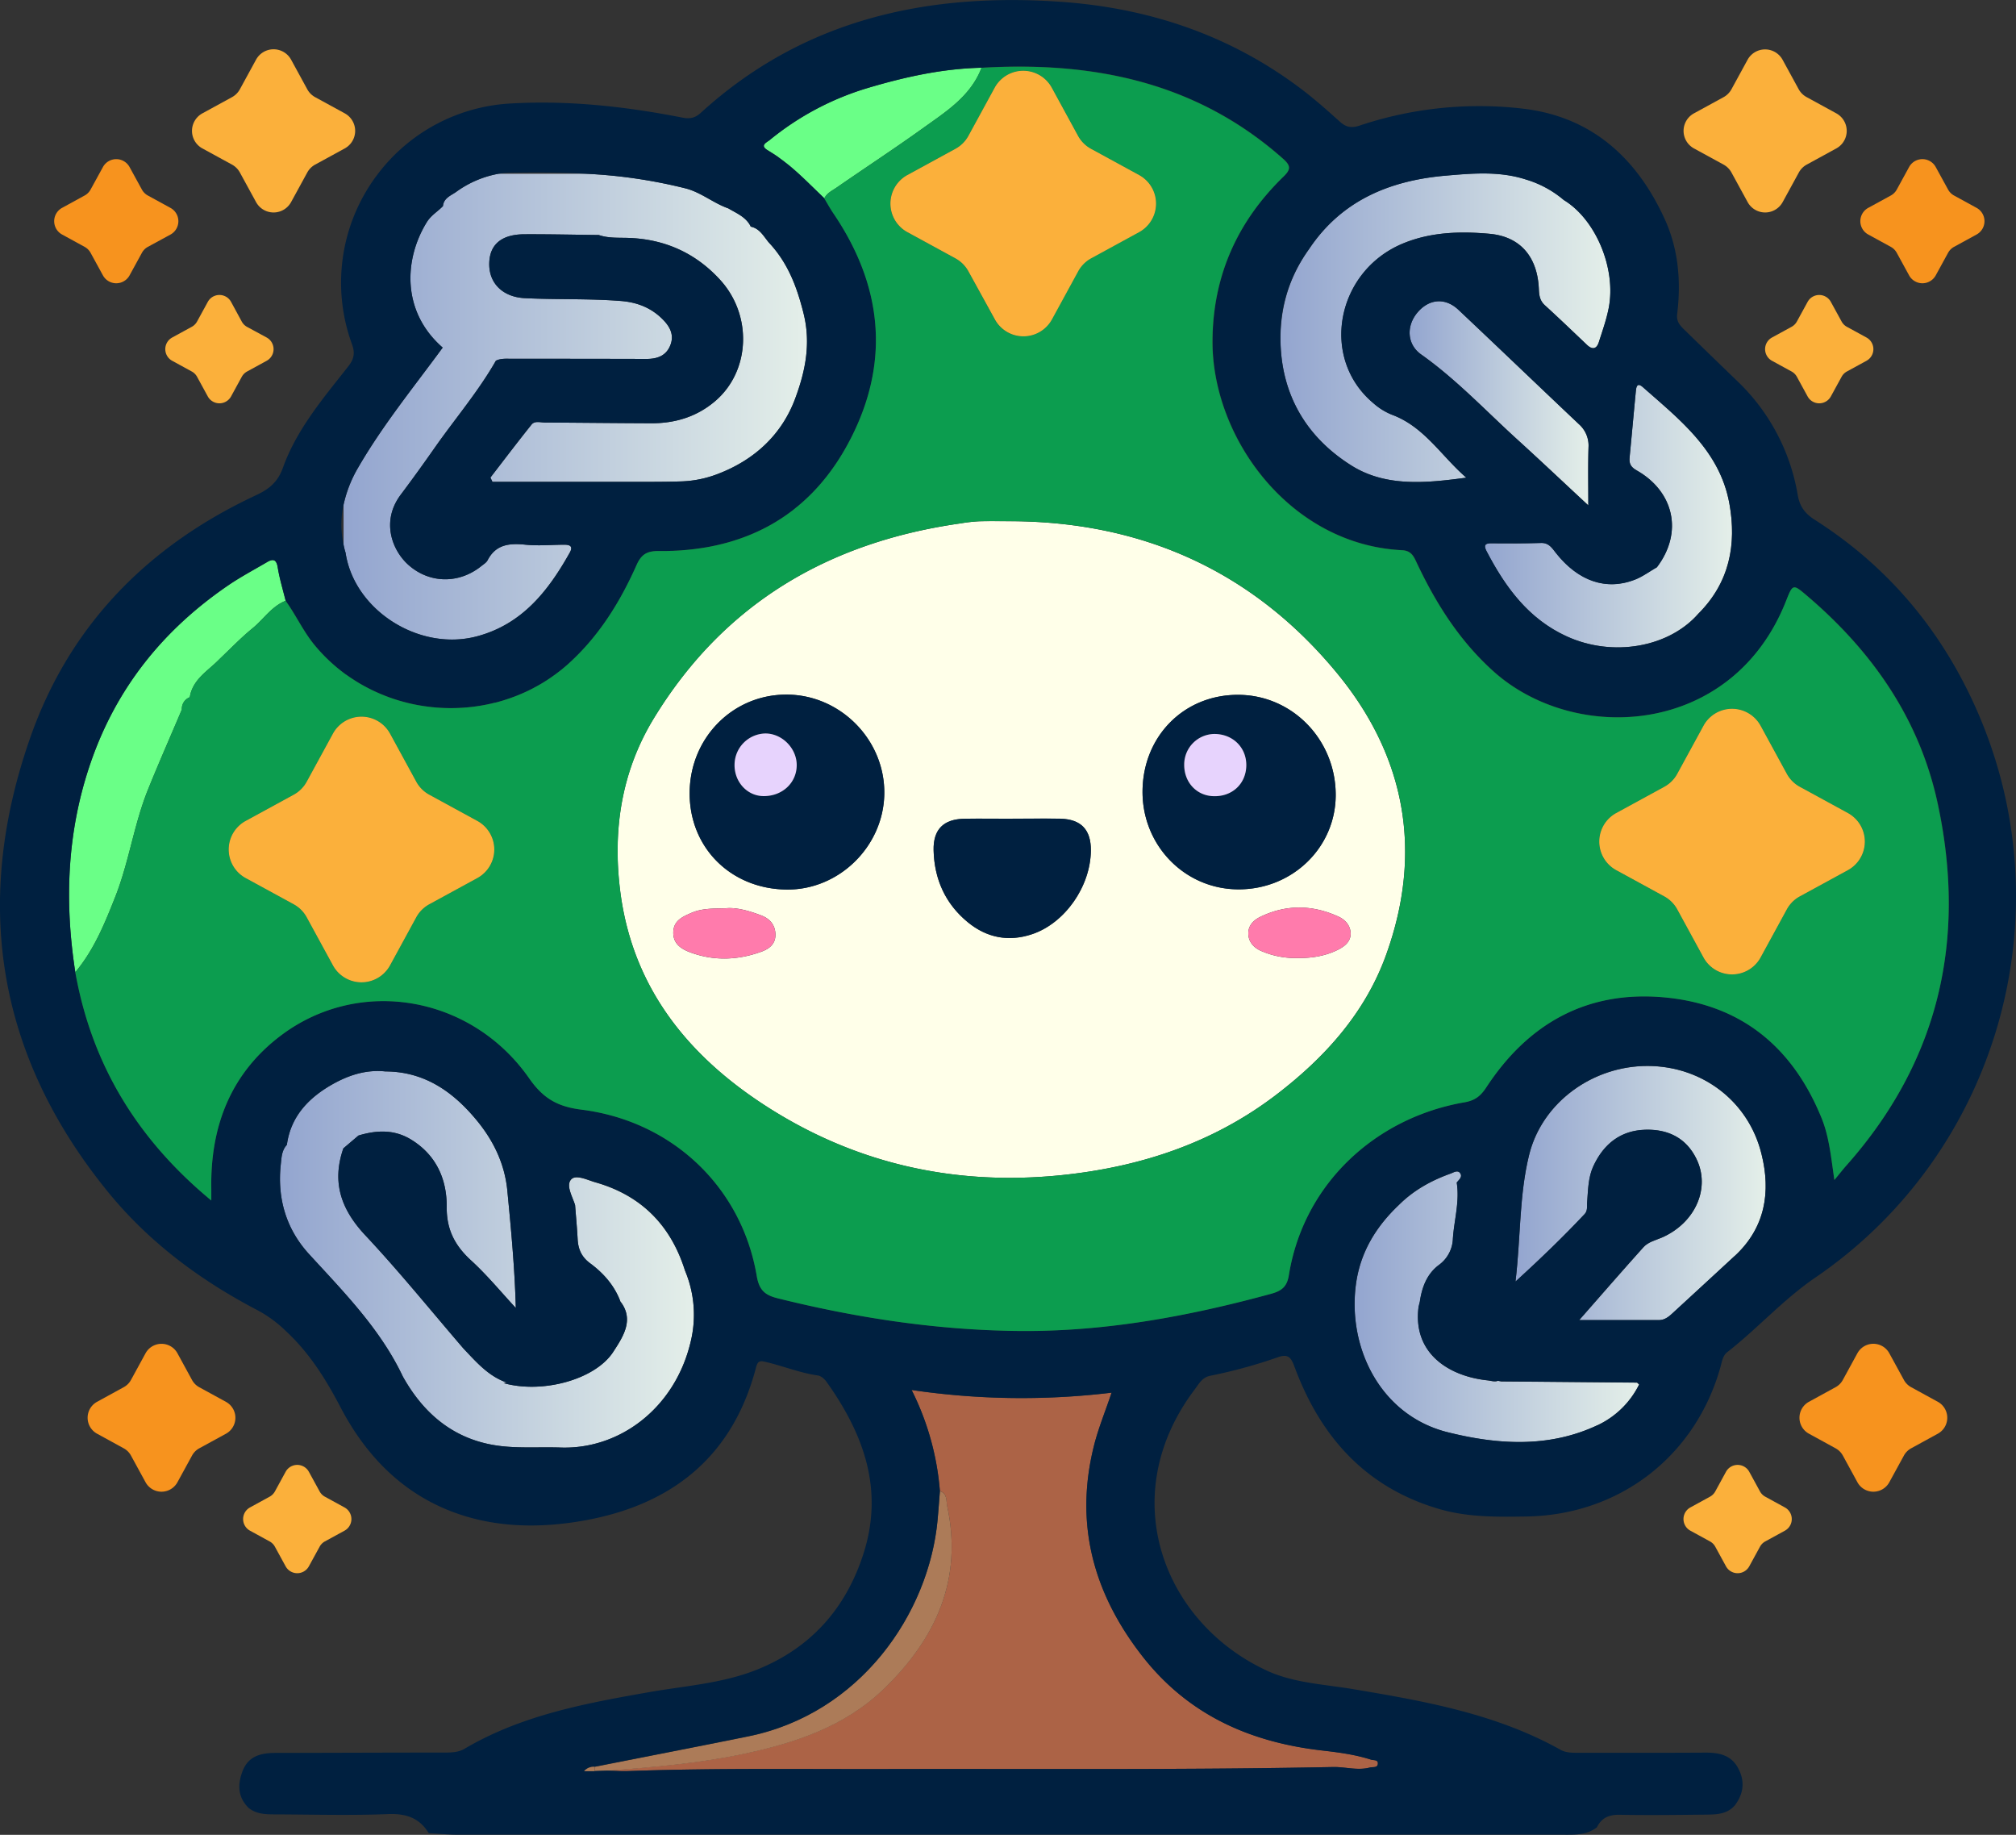 <svg id="Layer_1" data-name="Layer 1" xmlns="http://www.w3.org/2000/svg" xmlns:xlink="http://www.w3.org/1999/xlink" viewBox="0 0 997.96 908.07"><rect x="0" y="0" width="997.96" height="908.07" fill="#333333" stroke="none"/><defs><style>.cls-1{fill:#002040;}.cls-2{fill:url(#linear-gradient);}.cls-3{fill:url(#linear-gradient-2);}.cls-4{fill:url(#linear-gradient-3);}.cls-5{fill:url(#linear-gradient-4);}.cls-6{fill:url(#linear-gradient-5);}.cls-7{fill:url(#linear-gradient-6);}.cls-8{fill:url(#linear-gradient-7);}.cls-9{fill:#0c9d4f;}.cls-10{fill:#ac6346;}.cls-11{fill:#6aff87;}.cls-12{fill:#ac7b58;}.cls-13{fill:#2977fb;}.cls-14{fill:#ffffe9;}.cls-15{fill:#ff7bac;}.cls-16{fill:#e7d3fd;}.cls-17{fill:#fbb03b;}.cls-18{fill:#f7931e;}</style><linearGradient id="linear-gradient" x1="676.13" y1="691.95" x2="816.98" y2="691.95" gradientUnits="userSpaceOnUse"><stop offset="0" stop-color="#93a5cf"/><stop offset="1" stop-color="#e4efe9"/></linearGradient><linearGradient id="linear-gradient-2" x1="755.86" y1="635.6" x2="879.68" y2="635.6" xlink:href="#linear-gradient"/><linearGradient id="linear-gradient-3" x1="144.19" y1="668.46" x2="349.07" y2="668.46" xlink:href="#linear-gradient"/><linearGradient id="linear-gradient-4" x1="175.62" y1="246.46" x2="405.11" y2="246.46" xlink:href="#linear-gradient"/><linearGradient id="linear-gradient-5" x1="740.71" y1="300.68" x2="862.98" y2="300.68" xlink:href="#linear-gradient"/><linearGradient id="linear-gradient-6" x1="703.37" y1="244.82" x2="791.94" y2="244.82" xlink:href="#linear-gradient"/><linearGradient id="linear-gradient-7" x1="639.38" y1="207.43" x2="802.75" y2="207.43" xlink:href="#linear-gradient"/></defs><path class="cls-1" d="M312.61,689.22h0l-.14-.18a6.08,6.08,0,0,0-.53,1.05c0,.32-.07.64-.11,1l.84.55a6.55,6.55,0,0,1,.42-1C312.94,690.1,312.78,689.66,312.61,689.22Zm395.23,2.36,2.4.17h0Z" transform="translate(-5.61 -45.22)"/><path class="cls-2" d="M817,730.42a43.61,43.61,0,0,1-20.67,20.2c-24.09,11.31-49.51,9.57-74,3.46-33.12-8.23-49.64-41.5-45.51-73.05,2.09-15.91,9.9-28.71,21.37-39.55,7.24-7.2,15.93-12,25.47-15.42,1.54-.55,3.58-2,4.82-.15s-.72,3.21-1.74,4.61c1.51,9.39-1.28,18.49-1.9,27.73a16.75,16.75,0,0,1-7,13.08c-5.91,4.46-8.32,11-9.36,18.11h0l-.58,2.23v0c-3.21,23.14,14.7,34.71,34.25,36.73,1.45.15,3.44.84,4.94.2h0l1.77.31q33.57.28,67.14.59C816.05,729.53,816.21,729.78,817,730.42Z" transform="translate(-5.61 -45.22)"/><path class="cls-3" d="M864.38,666.77q-15.46,14.31-31,28.56c-1.87,1.73-3.85,3.23-6.53,3.23-14.2,0-28.39,0-39.5,0,10.19-11.6,20.87-23.9,31.74-36,2.45-2.74,6.23-3.56,9.53-5,16.49-7.44,23.84-24.68,16.66-39-5.16-10.34-14.17-14.49-25.07-14.21-12.22.32-20.66,6.9-25.79,17.92-2.66,5.73-2.65,11.86-3.13,18-.15,2,.32,4.16-1.26,5.83-10.49,11.15-21.47,21.78-34.21,33.39,2.62-22.12,1.82-42.86,6.78-62.81,6.44-25.92,31.49-44,58.74-43.9,26.79.09,49.84,17.35,56.26,43.59C882.25,635,879.53,652.75,864.38,666.77Z" transform="translate(-5.61 -45.22)"/><path class="cls-4" d="M347.4,709.69c-7.8,32.32-34.91,52.92-64.3,51.92-9.72-.33-19.53.39-29.16-.68-22.42-2.5-38.13-15.15-48.92-34.48-11.13-23.51-29.14-41.7-46.4-60.55-11.42-12.47-15.86-27.71-14-44.6.36-3.31.47-6.81,3-9.5,1.82-13.45,10-22.47,21.05-29.09,8.41-5,17.57-8.31,27.72-7.24,19.28.06,33.41,9.95,45.1,24.07,8.38,10.12,14,21.65,15.27,35,1.85,19.1,3.65,38.19,4.19,58-7.33-7.89-14.2-16.27-22.12-23.51s-12.18-15.13-12.09-26.42c.11-13.64-5.06-25.65-17.51-33.34-8.42-5.2-17.17-4.77-26.16-2.09l-7.49,6.36c-5.85,16.82-1.12,30.32,11,43.17,16.87,18,32.37,37.2,48.45,55.89,6.38,6.67,12.28,13.7,21.58,16.9l-1.73.2c18.93,5.37,45.25-1.58,54.26-15.39,4.95-7.6,10.54-16,3.56-25h0c-2.95-7.83-8.31-13.92-14.93-18.81-4.29-3.16-5.95-7-6.22-12-.29-5.62-.83-11.23-1.26-16.84-1.33-4.24-4.6-9.66-2-12.64,2.32-2.71,8.07.22,12.09,1.37,22.68,6.45,37.29,21.27,44.32,43.68A56.36,56.36,0,0,1,347.4,709.69Z" transform="translate(-5.61 -45.22)"/><path class="cls-5" d="M399.24,242.53c-6.65,17.84-20.17,30.34-38.26,37.24a55,55,0,0,1-17.88,3.69c-5.43.18-10.87.22-16.3.23q-38.7,0-77.41,0l-1-2.13c6.77-8.77,13.45-17.6,20.37-26.23,1.54-1.92,4.28-1.05,6.49-1,17.67.09,35.33.3,53,.36,11.71,0,22.37-3.26,31.38-10.94,17.48-14.91,18.58-42.65,2.27-60.25C350,170.59,335.09,163.78,317.49,163c-5.18-.24-10.44.26-15.48-1.47-12.21-.14-24.41-.42-36.62-.37-11.47,0-17.35,5-17.59,14.27-.27,9.9,6.63,16.81,17.63,17.35,15.81.78,31.65.15,47.45,1.39,8,.63,14.87,3.24,20.62,8.93,3.84,3.8,6.07,8.06,3.78,13.36-2.15,5-6.58,6.42-11.7,6.4q-33.24-.09-66.48-.07c-2.69,0-5.45-.29-8,.93-8.66,15.17-20,28.46-30,42.67-5.6,8-11.25,15.86-17.09,23.62-9.84,13.07-4.39,27.57,3.87,34.87,10.43,9.2,25,9.38,36.06.45,1.06-.85,2.38-1.64,3-2.77,4.11-8,10.89-8.58,18.81-7.77,6.27.64,12.66.05,19,0,2.75,0,4.76.6,2.92,3.89-10.64,19-23.58,35.49-45.92,41.45-28.58,7.64-60.79-12.87-65.07-41.31q-.62-2-1-4V295.13A62.42,62.42,0,0,1,183,276.46c12.14-20.95,27.48-39.73,41.75-59.21-20.64-18-19-44.08-7.86-62.09,2.11-3.41,5.39-5.23,8-7.95.36-4,3.93-5.19,6.5-7a51.14,51.14,0,0,1,21-9h43.18a251.17,251.17,0,0,1,49.56,7.28c7.61,2,13.68,7.29,21,9.85,4.15,2.46,8.82,4.28,11.12,9l-.25,0c4.64.82,6.57,4.77,9.21,7.91,9.38,10,13.9,21.84,17.21,35.2C407.18,215.56,404.14,229.37,399.24,242.53Z" transform="translate(-5.61 -45.22)"/><path class="cls-6" d="M846.33,348.91c-14.7,16.81-42.5,21.59-65.12,11.27-19-8.66-30.44-24.36-39.72-42.15-1.54-2.94-.84-4,2.48-3.94,8.15.08,16.31.08,24.46-.16,3.9-.12,5.45,2.52,7.41,5,11.11,14,25.08,18.75,39.38,13,3.72-1.5,7.06-4,10.58-6,13.22-17.42,8.3-37.57-10-47.94-2.89-1.64-3.81-3.34-3.51-6.39,1.07-10.82,2-21.66,3.06-32.49.19-1.84.39-5.06,3.45-2.38,18.35,16.17,38.13,31.5,42.88,57.61C865.36,314.86,861.64,333.61,846.33,348.91Z" transform="translate(-5.61 -45.22)"/><path class="cls-7" d="M791.86,295.32c-11.87-11-23.34-21.87-35-32.47-15.74-14.28-30.3-29.88-47.77-42.24-7.06-5-7.46-14.18-1.7-20.88s13.7-7.32,20.19-1.19c19.94,18.78,39.69,37.76,59.6,56.56a14.1,14.1,0,0,1,4.78,11.39C791.69,275.71,791.86,285,791.86,295.32Z" transform="translate(-5.61 -45.22)"/><path class="cls-8" d="M802,197.55c-1.11,5.75-3.11,11.34-4.89,16.94-1.15,3.64-3.32,3.89-6,1.31-6.9-6.55-13.76-13.14-20.78-19.54-2.47-2.26-2.81-4.94-2.94-8-.68-15.91-9.16-26-24.51-27.34-14.48-1.3-29.09-.88-42.82,4.83-32.9,13.68-41.26,56.68-14.59,79a31.44,31.44,0,0,0,9.17,5.71c16.08,5.92,24.59,20.61,36.86,31.16-19.76,2.67-39.77,4.74-56.87-6-20.86-13.09-33.53-32.66-35-58.12-1-17.92,3.47-34.32,14-49,16.11-24.17,40.07-34,67.75-36.39,13.21-1.14,26.56-2.31,39.62,1.91a51.78,51.78,0,0,1,18.78,10.17C795.48,153.76,805.74,178,802,197.55Z" transform="translate(-5.61 -45.22)"/><path class="cls-9" d="M241.91,451.51l-23.83-13a16.15,16.15,0,0,1-6.4-6.4l-13-23.83a16.1,16.1,0,0,0-28.25,0l-13,23.83a16.15,16.15,0,0,1-6.4,6.4l-23.83,13a16.1,16.1,0,0,0,0,28.25l23.83,13a16.15,16.15,0,0,1,6.4,6.4l13,23.83a16.1,16.1,0,0,0,28.25,0l13-23.83a16.15,16.15,0,0,1,6.4-6.4l23.83-13A16.1,16.1,0,0,0,241.91,451.51Zm-13.13,19.05c-12.4,5-23.42,11.88-30.81,23.45-4.66,7.29-7.63,15.33-10.27,23.52-.53,1.64-.62,4.14-2.84,4.07s-2-2.58-2.58-4.22c-7.27-22.13-19.85-39.45-42.73-47.61-1.71-.61-4.52-.93-4.26-3.58.23-2.28,2.7-2.89,4.53-3.63,12.78-5.15,24.46-11.63,32.4-23.56,4.46-6.69,6.68-14.3,10-21.44.65-1.4.69-3.61,2.51-3.62,2.24,0,2.4,2.37,2.92,4a102.16,102.16,0,0,0,9.75,21.56c6.79,11.39,17.21,18.29,29.42,22.86,2.6,1,5.6,1.68,6.95,4.51C232.68,469.28,230.66,469.79,228.78,470.56ZM569.57,131.82l-23.82-13a16.09,16.09,0,0,1-6.4-6.4l-13-23.83a16.1,16.1,0,0,0-28.25,0l-13,23.83a16.15,16.15,0,0,1-6.4,6.4l-23.83,13a16.1,16.1,0,0,0,0,28.25l23.83,13a16.15,16.15,0,0,1,6.4,6.4l13,23.82a16.1,16.1,0,0,0,28.25,0l13-23.82a16.09,16.09,0,0,1,6.4-6.4l23.82-13A16.1,16.1,0,0,0,569.57,131.82Zm-5.34,17.75c-13.23,5.22-25.42,11.83-34.1,23.68-5.84,8-9.64,16.84-13.06,26-1,2.65-1.43,6.76-4.44,7-3.68.26-3.36-4.17-4.22-6.69A101.47,101.47,0,0,0,493.62,171c-8.11-10.79-20.62-15-32.45-19.93-2.1-.88-4.81-.95-5-3.68s2.58-2.89,4.31-3.62c15.77-6.67,29.53-15.76,38.45-30.94a122.86,122.86,0,0,0,10.48-22.77c.57-1.67,1-3.54,2.92-4.38,2.4.29,2.35,2.49,3.06,4,4.6,9.81,8.18,20.08,14.78,28.94,7.69,10.32,17.61,17.42,29.35,22.28a48.76,48.76,0,0,1,5,2.21c1.49.82,3.94,1,3.79,3.29C568.1,148.5,565.87,148.92,564.23,149.57Zm356.13,298-23.83-13a16.09,16.09,0,0,1-6.4-6.4l-13-23.82a16.1,16.1,0,0,0-28.25,0l-13,23.82a16.09,16.09,0,0,1-6.4,6.4l-23.82,13a16.1,16.1,0,0,0,0,28.25l23.82,13a16.15,16.15,0,0,1,6.4,6.4l13,23.83a16.1,16.1,0,0,0,28.25,0l13-23.83a16.15,16.15,0,0,1,6.4-6.4l23.83-13A16.1,16.1,0,0,0,920.36,447.6Zm-11.69,18.18c-19.64,6.9-31.8,20.73-37.77,40.39-.63,2.09-.9,4.53-3.57,5.09-1.82-.28-2.09-1.74-2.58-3-1.43-3.55-2.74-7.16-4.19-10.7-6.68-16.32-18.86-26.66-35.28-32.36-1.45-.5-3.63-.36-3.76-2.27-.15-2.17,2-2.76,3.69-3.38,19.76-7.09,32.12-21.08,38.15-41a14,14,0,0,1,1-2.5c.8-1.52.82-4,3.1-3.93s2.51,2.3,3.1,4c3.3,9.39,7.25,18.36,13.32,26.48,6.5,8.69,16,12.23,25.07,16.62,1.82.87,4.51,1.33,4.47,3.55C913.42,465.28,910.45,465.16,908.67,465.78Z" transform="translate(-5.61 -45.22)"/><path class="cls-10" d="M687.66,918.23c-.24,2-2.5,1.36-3.94,1.74-6.1,1.62-12.15-.38-18.25-.25-72.93,1.47-145.86.84-218.79,1-43.27.13-86.55-.56-129.81,1-3.61.14-7.23-.13-10.86-.22,22.54-1.73,45.11-3.57,67.26-8.24,25.66-5.41,50.38-13.46,69.89-32.29,25.72-24.82,39.15-54,31.31-90.47-.56-2.6.16-6.19-3.61-7.36a134.66,134.66,0,0,0-14-50,372.39,372.39,0,0,0,99,1.33c-3.14,9.35-6.58,17.66-8.74,26.3-9.58,38.3-.5,72.41,23.37,103.35,22.81,29.58,53.67,43.31,89.81,47.41,8.06.92,16.14,2,23.92,4.48C685.59,916.51,687.93,915.93,687.66,918.23Z" transform="translate(-5.61 -45.22)"/><path class="cls-11" d="M147,342.55c-6.95,2.76-10.9,9.17-16.43,13.66-5.75,4.69-10.91,10.11-16.32,15.21-5.47,5.71-13.06,9.75-14.63,18.55l-.25.39a6.12,6.12,0,0,0-3.73,6C90.07,409.49,84.33,422.49,79,435.66c-7,17.21-9.45,35.84-16.22,53.12C57.56,502,52.21,515.26,42.89,526.36c-5.46-35.19-4.09-69.81,7.65-103.8,12.78-37,35.95-65.7,68-87.6,6.15-4.21,12.78-7.71,19.21-11.49,3-1.79,4.7-1.47,5.36,2.62C144,331.65,145.65,337.07,147,342.55Z" transform="translate(-5.61 -45.22)"/><path class="cls-11" d="M491.51,78.76c-5.45,14.25-17.84,21.86-29.33,30.13-13.95,10-28.36,19.43-42.49,29.21-2.18,1.51-4.78,2.67-6,5.29l-3.3-3.18-1.64-1.6L407.08,137c-1.14-1.11-2.28-2.22-3.44-3.31l-1.41-1.32q-1.56-1.45-3.18-2.88c-.54-.47-1.09-.95-1.64-1.41s-1-.88-1.56-1.29-.85-.71-1.28-1c-.25-.21-.51-.41-.76-.6s-.51-.4-.77-.59-.51-.39-.77-.57c-.44-.33-.89-.65-1.34-1,0,0,0,0,0,0-.4-.29-.8-.57-1.21-.84s-.79-.53-1.19-.78a.37.37,0,0,0-.12-.07,1.43,1.43,0,0,0-.22-.15s0,0,0,0c-.26-.17-.51-.33-.77-.48q-.78-.49-1.59-1c-4.37-2.52-.81-3.89.81-5.2a139.65,139.65,0,0,1,48.29-25.68C453.33,83.36,472.1,79.18,491.51,78.76Z" transform="translate(-5.61 -45.22)"/><path class="cls-12" d="M443.16,881.06c-19.51,18.83-44.23,26.88-69.89,32.29-22.15,4.67-44.72,6.51-67.26,8.24h0l-6,.19v-2.15c25.27-5,50.56-9.87,75.81-15,55.69-11.24,89.65-60.87,93.92-107.24.44-4.72.76-9.46,1.14-14.19,3.77,1.17,3.05,4.76,3.61,7.36C482.31,827,468.88,856.24,443.16,881.06Z" transform="translate(-5.61 -45.22)"/><path class="cls-1" d="M984.22,396.8c-17.31-39.36-43.83-71.16-80.27-94.33-4.68-3-7.4-6.43-8.39-12.08a101,101,0,0,0-30-56.61Q852.31,221,839.2,208.21c-2.1-2.05-3.8-4-3.36-7.59,2-16.21.62-32.23-6.24-47.16C815.75,123.3,793.45,103,759.58,99a186.9,186.9,0,0,0-81,8.39c-4.05,1.34-6.67.78-9.67-1.92-6.07-5.45-12.17-10.9-18.65-15.83C614.45,62.39,573.51,48.83,529,46,463.25,41.71,402.81,55.23,352.58,101c-2.72,2.48-5.22,3.2-9.09,2.44-28.1-5.52-56.52-8.66-85.14-7a88.44,88.44,0,0,0-65.61,34.77l-.15.2a88.57,88.57,0,0,0-12.7,84.28c1.64,4.53.8,7.48-2,11-12.31,15.66-25.41,31-32.22,50-2.59,7.24-7,10.7-13.51,13.71-53.14,24.82-91.86,64-111.41,119.41C-8,491.44,3.86,567.22,58.92,634.93c20.42,25.12,46.06,44.12,74.7,59a61.94,61.94,0,0,1,13.47,10c11.67,10.8,19.77,23.77,27.1,37.78,13.63,26,33.71,45.62,62.57,54.11,18.71,5.51,38.27,5.34,57.17,2.06,43.72-7.58,74.21-31.29,85.88-75.72.63-2.4,1.26-3.72,3.92-3.13,9,2,17.59,5.62,26.79,6.92,1.54.22,3.24,1.74,4.22,3.11,18.3,25.68,28.52,53.15,18.33,85-8.72,27.24-26.14,46.76-52.65,57.43-16.81,6.76-35,8-52.74,11.05-31.87,5.58-63.65,11.38-92.1,28.14-3.05,1.79-6.42,1.89-9.86,1.89-27.88,0-55.76.13-83.64.17-7.14,0-13.46,1.4-16.39,9-2.55,6.66-2.42,12.88,3,18.24,4.22,3.34,9.26,3.17,14.19,3.19,18.26.07,36.54.58,54.77-.15,8.94-.36,15.55,1.84,20.21,9.44,5,.27,9.92.76,14.88.76q273.36,0,546.7,0c5.88,0,11.73.23,16.7-3.7,2.33-4.77,6.11-6.26,11.38-6.16,14,.26,28,.07,42-.07,5.4-.06,10.95,0,14.94-4.68,4.34-5.82,5-12,1.51-18.43s-9.49-7.62-16.2-7.58c-21.08.13-42.16.07-63.24.07-2.94,0-5.82,0-8.56-1.55-31.87-17.78-67.14-24-102.47-29.93-14.29-2.39-29.31-3.05-42.38-9-51.63-23.61-76-86.44-36.13-139.3,2.19-2.91,3.71-6,7.75-6.81a250.15,250.15,0,0,0,33.39-9.14c5-1.78,6.51-.13,8.29,4.69,12.82,34.62,35.19,59.8,71.7,70.42,14.14,4.12,28.68,3.91,43.19,3.68,46-.75,83.64-29.84,96-74.1.73-2.6,1.08-5.48,3.36-7.26,15-11.7,27.66-26,43.52-36.85C994.73,615.83,1028.49,497.4,984.22,396.8ZM815.22,332c3.72-1.5,7.06-4,10.58-6,13.22-17.42,8.3-37.57-10-47.94-2.89-1.64-3.81-3.34-3.51-6.39,1.07-10.82,2-21.66,3.06-32.49.19-1.84.39-5.06,3.45-2.38,18.35,16.17,38.13,31.5,42.88,57.61,3.72,20.46,0,39.21-15.31,54.51-14.7,16.81-42.5,21.59-65.12,11.27-19-8.66-30.44-24.36-39.72-42.15-1.54-2.94-.84-4,2.48-3.94,8.15.08,16.31.08,24.46-.16,3.9-.12,5.45,2.52,7.41,5C787,333,800.92,337.69,815.22,332Zm-23.36-36.64c-11.87-11-23.34-21.87-35-32.47-15.74-14.28-30.3-29.88-47.77-42.24-7.06-5-7.46-14.18-1.7-20.88s13.7-7.32,20.19-1.19c19.94,18.78,39.69,37.76,59.6,56.56a14.1,14.1,0,0,1,4.78,11.39C791.69,275.71,791.86,285,791.86,295.32ZM653.55,168.55c16.11-24.17,40.07-34,67.75-36.39,13.21-1.14,26.56-2.31,39.62,1.91a51.78,51.78,0,0,1,18.78,10.17c15.78,9.52,26,33.71,22.26,53.31-1.11,5.75-3.11,11.34-4.89,16.94-1.15,3.64-3.32,3.89-6,1.31-6.9-6.55-13.76-13.14-20.78-19.54-2.47-2.26-2.81-4.94-2.94-8-.68-15.91-9.16-26-24.51-27.34-14.48-1.3-29.09-.88-42.82,4.83-32.9,13.68-41.26,56.68-14.59,79a31.44,31.44,0,0,0,9.17,5.71c16.08,5.92,24.59,20.61,36.86,31.16-19.76,2.67-39.77,4.74-56.87-6-20.86-13.09-33.53-32.66-35-58.12C638.48,199.59,643,183.19,653.55,168.55ZM175.62,295.13A62.42,62.42,0,0,1,183,276.46c12.14-20.95,27.48-39.73,41.75-59.21-20.64-18-19-44.08-7.86-62.09,2.11-3.41,5.39-5.23,8-7.95.36-4,3.93-5.19,6.5-7a51.14,51.14,0,0,1,21-9,38.56,38.56,0,0,1,5.39-.48c12.62-.24,25.23-.21,37.79.48a251.17,251.17,0,0,1,49.56,7.28c7.61,2,13.68,7.29,21,9.85,4.15,2.46,8.82,4.28,11.12,9l-.25,0c4.64.82,6.57,4.77,9.21,7.91,9.38,10,13.9,21.84,17.21,35.2,3.73,15.11.69,28.92-4.21,42.08-6.65,17.84-20.17,30.34-38.26,37.24a55,55,0,0,1-17.88,3.69c-5.43.18-10.87.22-16.3.23q-38.7,0-77.41,0l-1-2.13c6.77-8.77,13.45-17.6,20.37-26.23,1.54-1.92,4.28-1.05,6.49-1,17.67.09,35.33.3,53,.36,11.71,0,22.37-3.26,31.38-10.94,17.48-14.91,18.58-42.65,2.27-60.25C350,170.59,335.09,163.78,317.49,163c-5.18-.24-10.44.26-15.48-1.47-12.21-.14-24.41-.42-36.62-.37-11.47,0-17.35,5-17.59,14.27-.27,9.9,6.63,16.81,17.63,17.35,15.81.78,31.65.15,47.45,1.39,8,.63,14.87,3.24,20.62,8.93,3.84,3.8,6.07,8.06,3.78,13.36-2.15,5-6.58,6.42-11.7,6.4q-33.24-.09-66.48-.07c-2.69,0-5.45-.29-8,.93-8.66,15.17-20,28.46-30,42.67-5.6,8-11.25,15.86-17.09,23.62-9.84,13.07-4.39,27.57,3.87,34.87,10.43,9.2,25,9.38,36.06.45,1.06-.85,2.38-1.64,3-2.77,4.11-8,10.89-8.58,18.81-7.77,6.27.64,12.66.05,19,0,2.75,0,4.76.6,2.92,3.89-10.64,19-23.58,35.49-45.92,41.45-28.58,7.64-60.79-12.87-65.07-41.31q-.62-2-1-4A47.36,47.36,0,0,1,175.62,295.13ZM347.4,709.69c-7.8,32.32-34.91,52.92-64.3,51.92-9.72-.33-19.53.39-29.16-.68-22.42-2.5-38.13-15.15-48.92-34.48-11.13-23.51-29.14-41.7-46.4-60.55-11.42-12.47-15.86-27.71-14-44.6.36-3.31.47-6.81,3-9.5,1.82-13.45,10-22.47,21.05-29.09,8.41-5,17.57-8.31,27.72-7.24,19.28.06,33.41,9.95,45.1,24.07,8.38,10.12,14,21.65,15.27,35,1.85,19.1,3.65,38.19,4.19,58-7.33-7.89-14.2-16.27-22.12-23.51s-12.18-15.13-12.09-26.42c.11-13.64-5.06-25.65-17.51-33.34-8.42-5.2-17.17-4.77-26.16-2.09l-7.49,6.36c-5.85,16.82-1.12,30.32,11,43.17,16.87,18,32.37,37.2,48.45,55.89,6.38,6.67,12.28,13.7,21.58,16.9l-1.73.2c18.93,5.37,45.25-1.58,54.26-15.39,4.95-7.6,10.54-16,3.56-25,.17.44.33.88.48,1.34a6.55,6.55,0,0,0-.42,1l-.84-.55c0-.32.08-.64.11-1a6.08,6.08,0,0,1,.53-1.05l.14.18c-2.95-7.83-8.31-13.92-14.93-18.81-4.29-3.16-5.95-7-6.22-12-.29-5.62-.83-11.23-1.26-16.84-1.33-4.24-4.6-9.66-2-12.64,2.32-2.71,8.07.22,12.09,1.37,22.68,6.45,37.29,21.27,44.32,43.68A56.36,56.36,0,0,1,347.4,709.69ZM660.29,911.58c8.06.92,16.14,2,23.92,4.48,1.38.45,3.72-.13,3.45,2.17-.24,2-2.5,1.36-3.94,1.74-6.1,1.62-12.15-.38-18.25-.25-72.93,1.47-145.86.84-218.79,1-43.27.13-86.55-.56-129.81,1-3.61.14-7.23-.13-10.86-.22h0l-6,.19h-5.25a6.2,6.2,0,0,1,5.25-2.15c25.27-5,50.56-9.87,75.81-15,55.69-11.24,89.65-60.87,93.92-107.24.44-4.72.76-9.46,1.14-14.19a134.66,134.66,0,0,0-14-50,372.39,372.39,0,0,0,99,1.33c-3.14,9.35-6.58,17.66-8.74,26.3-9.58,38.3-.5,72.41,23.37,103.35C593.29,893.75,624.15,907.48,660.29,911.58Zm136-161c-24.09,11.31-49.51,9.57-74,3.46-33.12-8.23-49.64-41.5-45.51-73.05,2.09-15.91,9.9-28.71,21.37-39.55,7.24-7.2,15.93-12,25.47-15.42,1.54-.55,3.58-2,4.82-.15s-.72,3.21-1.74,4.61c1.51,9.39-1.28,18.49-1.9,27.73a16.75,16.75,0,0,1-7,13.08c-5.91,4.46-8.32,11-9.36,18.11h0c-.17.72-.34,1.42-.52,2.13l2.4.16h0l-2.4-.17-.06.1v0c-3.21,23.14,14.7,34.71,34.25,36.73,1.45.15,3.44.84,4.94.2h0l1.77.31q33.57.28,67.14.59c.16,0,.32.25,1.09.89A43.61,43.61,0,0,1,796.31,750.62Zm68.07-83.85q-15.46,14.31-31,28.56c-1.87,1.73-3.85,3.23-6.53,3.23-14.2,0-28.39,0-39.5,0,10.19-11.6,20.87-23.9,31.74-36,2.45-2.74,6.23-3.56,9.53-5,16.49-7.44,23.84-24.68,16.66-39-5.16-10.34-14.17-14.49-25.07-14.21-12.22.32-20.66,6.9-25.79,17.92-2.66,5.73-2.65,11.86-3.13,18-.15,2,.32,4.16-1.26,5.83-10.49,11.15-21.47,21.78-34.21,33.39,2.62-22.12,1.82-42.86,6.78-62.81,6.44-25.92,31.49-44,58.74-43.9,26.79.09,49.84,17.35,56.26,43.59C882.25,635,879.53,652.75,864.38,666.77Zm55.2-44.7c-1.64,1.85-3.16,3.81-5.91,7.14-1.7-11.63-2.59-21.39-6.32-30.58-14.21-35-39.56-56.1-77.34-59.75-38.29-3.69-67.68,12.54-88.58,44.39-2.79,4.25-5.5,6.57-10.88,7.5-43.74,7.54-79.61,40-86.93,85.6-.89,5.54-3.46,7.71-8.78,9.16-40.81,11.14-82.17,18.78-124.56,18.4-40.44-.36-80.26-6.38-119.52-16.13-6.24-1.55-9.31-3.77-10.55-11.11-7.44-43.94-41.82-76.66-86.8-82.3-11.56-1.46-18.78-5.34-25.74-15.34-28.65-41.19-84.05-50.59-122.83-21.48-25.1,18.85-35.16,45.2-34.63,76.06,0,1.33,0,2.67,0,5.73-36.64-30.29-59.17-67.3-67.32-113-5.46-35.19-4.09-69.81,7.65-103.8,12.78-37,35.95-65.7,68-87.6,6.15-4.21,12.78-7.71,19.21-11.49,3-1.79,4.7-1.47,5.36,2.62.9,5.56,2.58,11,3.93,16.46,5.13,7.11,8.73,15.15,14.39,22a84.23,84.23,0,0,0,15.07,14.22l1.44,1c.49.35,1,.68,1.47,1,.24.17.49.33.73.48s.49.33.74.48c.49.32,1,.63,1.49.94l1.51.91c1,.58,2,1.14,3,1.67l.16.08c.49.27,1,.53,1.49.78,1,.49,2,1,2.95,1.42.52.24,1,.47,1.55.69a1.07,1.07,0,0,0,.22.1c.19.1.4.18.59.26l.32.13,1.15.47c.58.24,1.16.47,1.75.69.91.35,1.82.68,2.74,1l1.66.55c.55.18,1.1.35,1.66.51s1.11.33,1.67.48,1.12.31,1.69.45,1.12.28,1.69.42c1.69.4,3.4.75,5.11,1.05.85.15,1.71.29,2.57.41s1.73.25,2.59.34,1.72.19,2.58.26l1.15.1,1.44.09a90,90,0,0,0,10.39,0l1.16-.07c.29,0,.58,0,.87-.07l1.4-.12c1.43-.13,2.85-.3,4.27-.51.71-.1,1.42-.21,2.12-.33s1.42-.25,2.12-.39l1.44-.29c.78-.16,1.56-.34,2.33-.53l1.08-.26.17,0c.45-.12.9-.23,1.34-.36l.36-.1c1.11-.31,2.22-.64,3.32-1l1.17-.39q.95-.31,1.89-.66c.41-.14.82-.29,1.22-.45s.66-.24,1-.38l1-.4c1-.39,1.92-.8,2.87-1.23.59-.26,1.17-.53,1.76-.81s1.1-.53,1.64-.81c.3-.14.6-.3.89-.45.94-.49,1.87-1,2.79-1.52l1.33-.77c.42-.24.85-.5,1.27-.76l.91-.57c.31-.19.61-.39.91-.59l.22-.14,1-.67c.31-.2.61-.41.91-.63s.71-.49,1.06-.75.7-.5,1.05-.76.82-.61,1.22-.93.86-.66,1.28-1a.1.1,0,0,0,.05,0c.35-.27.7-.55,1-.84,1.07-.88,2.12-1.8,3.15-2.74,14.84-13.57,25.13-30.25,33.18-48.33,2.46-5.52,5.34-7,11.11-7h.9q1.49,0,2.94,0c.79,0,1.58,0,2.36-.07h.29l2.39-.11c1.21-.06,2.41-.15,3.6-.25l1.11-.1c.61-.05,1.21-.11,1.81-.18.9-.09,1.79-.19,2.67-.31l2.16-.3c.54-.07,1.07-.15,1.6-.25.76-.11,1.51-.24,2.25-.37,1.14-.2,2.26-.42,3.37-.67.57-.11,1.14-.24,1.71-.37.85-.2,1.7-.4,2.54-.62s1.68-.44,2.51-.67c.29-.07.57-.16.85-.24q1.62-.47,3.21-1c.49-.15,1-.31,1.45-.48,1-.34,2-.69,2.95-1.07l1.44-.56c.93-.36,1.84-.74,2.74-1.14.61-.26,1.21-.53,1.81-.81.3-.13.59-.26.88-.41l.4-.19.41-.2c.59-.29,1.19-.58,1.77-.88l.78-.4,1.54-.82,1.22-.68,1.15-.67c.65-.38,1.29-.77,1.93-1.17.36-.21.72-.44,1.07-.67s.71-.45,1.06-.69.81-.53,1.21-.81l.85-.59c.42-.29.83-.58,1.24-.89l1.19-.88q.87-.63,1.71-1.32l1.22-1c.53-.43,1.06-.87,1.58-1.32s.87-.75,1.3-1.13l.93-.84c.32-.29.64-.58.95-.88q3.08-2.88,5.93-6.09l.63-.72c.25-.27.49-.55.72-.83s.48-.56.71-.85.29-.33.42-.5c.41-.49.81-1,1.21-1.49.59-.74,1.17-1.49,1.74-2.26.39-.52.78-1.05,1.16-1.58s.63-.88.94-1.32c.8-1.12,1.57-2.28,2.32-3.45.28-.43.57-.88.84-1.32.45-.71.89-1.43,1.33-2.17.25-.42.5-.84.74-1.27.38-.63.74-1.28,1.1-1.93s.6-1.08.89-1.63.53-1,.79-1.5.38-.72.56-1.08c.31-.6.61-1.21.91-1.82,18.51-37.84,13.87-74.64-9.66-109.28-1.63-2.39-3-4.94-4.51-7.42l-3.3-3.18-1.64-1.6L407.08,137c-1.14-1.11-2.28-2.22-3.44-3.31l-1.41-1.32q-1.56-1.45-3.18-2.88c-.54-.47-1.09-.95-1.64-1.41s-1-.87-1.56-1.29-.85-.7-1.28-1c-.25-.21-.51-.41-.76-.6s-.51-.4-.77-.59-.51-.39-.77-.57c-.44-.33-.89-.65-1.34-1,0,0,0,0,0,0-.4-.29-.8-.57-1.21-.84s-.79-.53-1.19-.78a.37.37,0,0,0-.12-.07,1.43,1.43,0,0,0-.22-.15s0,0,0,0c-.26-.17-.51-.33-.77-.48q-.78-.49-1.59-1c-4.37-2.52-.81-3.89.81-5.2a139.65,139.65,0,0,1,48.29-25.68c18.45-5.51,37.22-9.69,56.63-10.11,55.24-3.26,106.36,7,149.24,45,4,3.52,3.85,5.36.22,8.88-22.87,22.19-34.94,49.2-35.12,81.2-.28,48.1,38.36,100.93,93.81,103.67,4.4.22,5.69,2.8,7.14,5.91,9.5,20.26,21.25,38.89,38.08,54,40.46,36.41,118.57,32.32,145-35.07,3.18-8.12,3.38-8.12,10-2.52,32.52,27.61,56,61.19,65,103.26C979.18,510,965.58,570.23,919.58,622.07Z" transform="translate(-5.61 -45.22)"/><path class="cls-1" d="M313.09,690.56a6.55,6.55,0,0,0-.42,1l-.84-.55c0-.32.08-.64.11-1a6.08,6.08,0,0,1,.53-1.05l.14.18h0C312.78,689.66,312.94,690.1,313.09,690.56Z" transform="translate(-5.61 -45.22)"/><path class="cls-1" d="M710.24,691.74h0l-2.4-.17Z" transform="translate(-5.61 -45.22)"/><path class="cls-12" d="M300,919.63v2.15h-5.25A6.2,6.2,0,0,1,300,919.63Z" transform="translate(-5.61 -45.22)"/><path class="cls-13" d="M708.36,689.45c-.17.72-.34,1.42-.52,2.13l-.06.1Z" transform="translate(-5.61 -45.22)"/><path class="cls-14" d="M667.88,378.89c-41.38-50.53-96.06-75.38-161.51-75.72-5.44,0-10.88-.11-16.32.05a78.91,78.91,0,0,0-8.76,1c-65.32,9.21-117.36,39.54-152.12,96.64-15.78,25.92-20.28,54.55-16.69,84.38,5.7,47.39,32.49,81.36,71,106.55,44.81,29.28,94.49,40.47,147.72,35,38.76-4,74.89-15.88,106.14-39.76,24.07-18.4,44.17-40.55,54.54-69.63C710,466.88,701.42,419.86,667.88,378.89Zm-285.3,137.3c-11.33,4.13-22.95,4.7-34.44.66-4.71-1.65-9.38-4.14-9.24-10.26.13-5.75,4.56-7.7,9.07-9.63,4.94-2.12,10.09-2.1,16.61-2.21,5.37-.61,11.69,1.18,17.81,3.49,3.94,1.49,6.79,4.27,7.06,9C389.74,512.33,386.42,514.79,382.58,516.19Zm12.56-30.73c-27.76-.24-48.35-20.78-48.14-48s21.48-48.6,48.12-48.48,48.74,22.61,48.23,49.32C442.86,464.2,420.91,485.68,395.14,485.46Zm121.42,22.09c-11.76,3.95-22.53,1.75-31.86-5.9-11.1-9.09-16.6-21.32-16.93-35.62-.23-10.34,4.93-15.41,15.25-15.58,7.92-.14,15.84,0,23.76,0v0c7.92,0,15.85-.16,23.77,0,10.29.26,15.18,5.53,15.06,15.83C545.4,484.13,532.65,502.16,516.56,507.55Zm54.63-70.68c.15-27.39,20.68-48,47.62-47.77,26.68.21,48.08,22.36,48,49.68-.08,26-21.59,46.75-48.34,46.58C592.06,485.2,571.06,463.66,571.19,436.87Zm96.71,78.4c-6.19,3.07-12.86,4.19-20.26,4.07A42.1,42.1,0,0,1,630.27,516c-3.77-1.53-6.6-4.39-6.72-8.63-.11-4,2.46-6.72,5.93-8.4,12.82-6.21,25.75-6,38.6-.17,3.43,1.55,6,4.36,6.13,8.33C674.29,511.25,671.2,513.62,667.9,515.27Z" transform="translate(-5.61 -45.22)"/><path class="cls-9" d="M964.83,443.11c-9-42.07-32.49-75.65-65-103.26-6.59-5.6-6.79-5.6-10,2.52-26.4,67.39-104.51,71.48-145,35.07-16.83-15.15-28.58-33.78-38.08-54-1.45-3.11-2.74-5.69-7.14-5.91-55.45-2.74-94.09-55.57-93.81-103.67.18-32,12.25-59,35.12-81.2,3.63-3.52,3.76-5.36-.22-8.88-42.88-38-94-48.24-149.24-45-5.45,14.25-17.84,21.86-29.33,30.13-13.95,10-28.36,19.43-42.49,29.21-2.18,1.51-4.78,2.67-6,5.29,1.5,2.48,2.88,5,4.51,7.42,23.53,34.64,28.17,71.44,9.66,109.28-.3.61-.6,1.22-.91,1.82-.18.36-.36.72-.56,1.08s-.52,1-.79,1.5-.59,1.09-.89,1.63-.72,1.3-1.1,1.93c-.24.43-.49.85-.74,1.27-.44.74-.88,1.46-1.33,2.17-.27.45-.55.88-.84,1.32-.75,1.17-1.52,2.33-2.32,3.45-.3.45-.62.88-.94,1.32s-.76,1.06-1.16,1.58c-.57.77-1.15,1.52-1.74,2.26-.4.5-.8,1-1.21,1.49-.13.17-.27.34-.42.5s-.47.57-.71.85-.47.56-.72.83l-.63.72Q408,289,404.89,291.9c-.31.3-.63.59-.95.88l-.93.84c-.43.38-.86.76-1.3,1.13s-1,.89-1.58,1.32-.81.67-1.22,1q-.84.69-1.71,1.32c-.39.3-.79.6-1.19.88s-.82.6-1.24.89l-.85.59c-.4.28-.8.55-1.21.81s-.7.47-1.06.69-.71.46-1.07.67c-.64.41-1.28.8-1.93,1.17l-1.15.67-1.22.68c-.51.28-1,.56-1.54.82l-.78.4c-.58.31-1.17.6-1.77.88l-.41.2-.4.19c-.29.15-.58.28-.88.41-.6.28-1.2.55-1.81.81-.9.4-1.81.78-2.74,1.14l-1.44.56c-1,.38-2,.73-2.95,1.07-.48.17-1,.33-1.45.48q-1.59.53-3.21,1c-.28.08-.56.17-.85.24-.83.24-1.67.46-2.51.67s-1.69.42-2.54.62c-.57.13-1.14.26-1.71.37-1.11.25-2.23.47-3.37.67-.74.13-1.49.26-2.25.37-.53.1-1.06.18-1.6.25-.72.11-1.43.21-2.16.3-.88.12-1.77.22-2.67.31-.6.07-1.2.13-1.81.18l-1.11.1c-1.19.1-2.39.19-3.6.25l-2.39.11H338c-.78,0-1.57.06-2.36.07q-1.46,0-2.94,0h-.9c-5.77,0-8.65,1.45-11.11,7-8.05,18.08-18.34,34.76-33.18,48.33-1,.94-2.08,1.86-3.15,2.74-.34.29-.69.57-1,.84a.1.1,0,0,1-.05,0c-.42.35-.85.68-1.28,1s-.81.63-1.22.93-.7.52-1.05.76-.7.51-1.06.75-.6.43-.91.63l-1,.67-.22.14c-.3.2-.6.4-.91.59l-.91.57c-.42.26-.85.52-1.27.76s-.89.53-1.33.77c-.92.53-1.85,1-2.79,1.52-.29.15-.59.31-.89.45-.54.28-1.09.55-1.64.81s-1.17.55-1.76.81c-.95.43-1.91.84-2.87,1.23-.33.14-.67.28-1,.4s-.66.26-1,.38-.81.31-1.22.45q-.93.36-1.89.66l-1.17.39c-1.1.36-2.2.69-3.32,1l-.36.1c-.44.13-.89.24-1.34.36l-.17,0-1.08.26c-.77.19-1.55.37-2.33.53-.48.11-1,.21-1.44.29-.71.15-1.41.27-2.12.39s-1.41.23-2.12.33c-1.42.21-2.84.38-4.27.51-.47.06-.93.1-1.4.12-.29,0-.58.06-.87.07s-.77.06-1.16.07a85.76,85.76,0,0,1-10.39,0l-1.44-.09-1.15-.1c-.86-.07-1.72-.15-2.58-.26s-1.73-.21-2.59-.34-1.72-.26-2.57-.41c-1.71-.29-3.42-.64-5.11-1.05-.57-.13-1.13-.26-1.69-.42s-1.13-.28-1.69-.45-1.12-.31-1.67-.48-1.11-.33-1.66-.51-1.11-.35-1.66-.55c-.92-.31-1.83-.64-2.74-1-.59-.21-1.17-.44-1.75-.69-.39-.14-.77-.3-1.15-.47l-.32-.13c-.19-.08-.4-.16-.59-.26a1.07,1.07,0,0,1-.22-.1c-.52-.21-1-.44-1.55-.69-1-.45-2-.92-2.95-1.42-.5-.25-1-.51-1.49-.78l-.16-.08c-1-.53-2-1.09-3-1.67-.51-.29-1-.59-1.51-.91s-1-.61-1.49-.94c-.25-.15-.5-.31-.74-.48s-.49-.31-.73-.48c-.49-.33-1-.66-1.47-1s-1-.68-1.44-1a84.23,84.23,0,0,1-15.07-14.22c-5.66-6.85-9.26-14.89-14.39-22-6.95,2.76-10.9,9.17-16.43,13.66-5.75,4.69-10.91,10.11-16.32,15.21-5.47,5.71-13.06,9.75-14.63,18.55l-.25.39a6.12,6.12,0,0,0-3.73,6C90.07,409.49,84.33,422.49,79,435.66c-7,17.21-9.45,35.84-16.22,53.12C57.56,502,52.21,515.26,42.89,526.36c8.15,45.7,30.68,82.71,67.32,113,0-3.06,0-4.4,0-5.73-.53-30.86,9.53-57.21,34.63-76.06,38.78-29.11,94.18-19.71,122.83,21.48,7,10,14.18,13.88,25.74,15.34,45,5.64,79.36,38.36,86.8,82.3,1.24,7.34,4.31,9.56,10.55,11.11,39.26,9.75,79.08,15.77,119.52,16.13,42.39.38,83.75-7.26,124.56-18.4,5.32-1.45,7.89-3.62,8.78-9.16,7.32-45.56,43.19-78.06,86.93-85.6,5.38-.93,8.09-3.25,10.88-7.5,20.9-31.85,50.29-48.08,88.58-44.39,37.78,3.65,63.13,24.76,77.34,59.75,3.73,9.19,4.62,19,6.32,30.58,2.75-3.33,4.27-5.29,5.91-7.14C965.58,570.23,979.18,510,964.83,443.11ZM241.91,479.76l-23.83,13a16.15,16.15,0,0,0-6.4,6.4l-13,23.83a16.1,16.1,0,0,1-28.25,0l-13-23.83a16.15,16.15,0,0,0-6.4-6.4l-23.83-13a16.1,16.1,0,0,1,0-28.25l23.83-13a16.15,16.15,0,0,0,6.4-6.4l13-23.83a16.1,16.1,0,0,1,28.25,0l13,23.83a16.15,16.15,0,0,0,6.4,6.4l23.83,13A16.1,16.1,0,0,1,241.91,479.76Zm212.9-347.94,23.83-13a16.15,16.15,0,0,0,6.4-6.4l13-23.83a16.1,16.1,0,0,1,28.25,0l13,23.83a16.09,16.09,0,0,0,6.4,6.4l23.82,13a16.1,16.1,0,0,1,0,28.25l-23.82,13a16.09,16.09,0,0,0-6.4,6.4l-13,23.82a16.1,16.1,0,0,1-28.25,0L485,179.5a16.15,16.15,0,0,0-6.4-6.4l-23.83-13A16.1,16.1,0,0,1,454.81,131.82ZM691.93,517.39c-10.37,29.08-30.47,51.23-54.54,69.63C606.14,610.9,570,622.77,531.25,626.78c-53.23,5.51-102.91-5.68-147.72-35-38.56-25.19-65.35-59.16-71-106.55-3.59-29.83.91-58.46,16.69-84.38,34.76-57.1,86.8-87.43,152.12-96.64a78.91,78.91,0,0,1,8.76-1c5.44-.16,10.88-.05,16.32-.05,65.45.34,120.13,25.19,161.51,75.72C701.42,419.86,710,466.88,691.93,517.39Zm228.43-41.54-23.83,13a16.15,16.15,0,0,0-6.4,6.4l-13,23.83a16.1,16.1,0,0,1-28.25,0l-13-23.83a16.15,16.15,0,0,0-6.4-6.4l-23.82-13a16.1,16.1,0,0,1,0-28.25l23.82-13a16.09,16.09,0,0,0,6.4-6.4l13-23.82a16.1,16.1,0,0,1,28.25,0l13,23.82a16.09,16.09,0,0,0,6.4,6.4l23.83,13A16.1,16.1,0,0,1,920.36,475.85Z" transform="translate(-5.61 -45.22)"/><path class="cls-1" d="M395.14,485.46c-27.76-.24-48.35-20.78-48.14-48s21.48-48.6,48.12-48.48,48.74,22.61,48.23,49.32C442.86,464.2,420.91,485.68,395.14,485.46ZM400,424c.08-8.4-7.16-15.79-15.48-15.78a15.58,15.58,0,0,0-15.29,15.19c-.24,8.62,6.13,15.69,14.22,15.8C392.75,439.36,399.89,432.8,400,424Z" transform="translate(-5.61 -45.22)"/><path class="cls-1" d="M571.19,436.87c.15-27.39,20.68-48,47.62-47.77,26.68.21,48.08,22.36,48,49.68-.08,26-21.59,46.75-48.34,46.58C592.06,485.2,571.06,463.66,571.19,436.87Zm51.36-12.63c.21-8.95-6.57-15.73-15.77-15.77a15.12,15.12,0,0,0-15,15.11c-.1,8.68,6,15.34,14.29,15.67C615.39,439.63,622.33,433.29,622.55,424.24Z" transform="translate(-5.61 -45.22)"/><path class="cls-1" d="M506.78,450.38c7.92,0,15.85-.16,23.77,0,10.29.26,15.18,5.53,15.06,15.83-.21,17.88-13,35.91-29.05,41.3-11.76,3.95-22.53,1.75-31.86-5.9-11.1-9.09-16.6-21.32-16.93-35.62-.23-10.34,4.93-15.41,15.25-15.58,7.92-.14,15.84,0,23.76,0Z" transform="translate(-5.61 -45.22)"/><path class="cls-15" d="M364.58,494.75c5.37-.61,11.69,1.18,17.81,3.49,3.94,1.49,6.79,4.27,7.06,9,.29,5.08-3,7.54-6.87,8.94-11.33,4.13-22.95,4.7-34.44.66-4.71-1.65-9.38-4.14-9.24-10.26.13-5.75,4.56-7.7,9.07-9.63C352.91,494.84,358.06,494.86,364.58,494.75Z" transform="translate(-5.61 -45.22)"/><path class="cls-15" d="M647.64,519.34A42.1,42.1,0,0,1,630.27,516c-3.77-1.53-6.6-4.39-6.72-8.63-.11-4,2.46-6.72,5.93-8.4,12.82-6.21,25.75-6,38.6-.17,3.43,1.55,6,4.36,6.13,8.33.08,4.12-3,6.49-6.31,8.14C661.71,518.34,655,519.46,647.64,519.34Z" transform="translate(-5.61 -45.22)"/><path class="cls-16" d="M400,424c-.1,8.77-7.24,15.33-16.55,15.21-8.09-.11-14.46-7.18-14.22-15.8a15.58,15.58,0,0,1,15.29-15.19C392.83,408.24,400.07,415.63,400,424Z" transform="translate(-5.61 -45.22)"/><path class="cls-16" d="M622.55,424.24c-.22,9.05-7.16,15.39-16.44,15-8.32-.33-14.39-7-14.29-15.67a15.12,15.12,0,0,1,15-15.11C616,408.51,622.76,415.29,622.55,424.24Z" transform="translate(-5.61 -45.22)"/><path class="cls-17" d="M569.57,160.07l-23.82,13a16.09,16.09,0,0,0-6.4,6.4l-13,23.82a16.1,16.1,0,0,1-28.25,0L485,179.5a16.15,16.15,0,0,0-6.4-6.4l-23.83-13a16.1,16.1,0,0,1,0-28.25l23.83-13a16.15,16.15,0,0,0,6.4-6.4l13-23.83a16.1,16.1,0,0,1,28.25,0l13,23.83a16.09,16.09,0,0,0,6.4,6.4l23.82,13A16.1,16.1,0,0,1,569.57,160.07Z" transform="translate(-5.61 -45.22)"/><path class="cls-17" d="M911.92,194.63l5.32,9.71a6.59,6.59,0,0,0,2.6,2.61l9.72,5.31a6.56,6.56,0,0,1,0,11.51l-9.72,5.31a6.59,6.59,0,0,0-2.6,2.61l-5.32,9.72a6.56,6.56,0,0,1-11.51,0l-5.31-9.72a6.62,6.62,0,0,0-2.61-2.61l-9.71-5.31a6.56,6.56,0,0,1,0-11.51l9.71-5.31a6.62,6.62,0,0,0,2.61-2.61l5.31-9.71A6.55,6.55,0,0,1,911.92,194.63Z" transform="translate(-5.61 -45.22)"/><path class="cls-18" d="M963.84,127.9,969.93,139a7.48,7.48,0,0,0,3,3l11.13,6.09a7.52,7.52,0,0,1,0,13.19l-11.13,6.09a7.42,7.42,0,0,0-3,3l-6.09,11.13a7.52,7.52,0,0,1-13.19,0l-6.09-11.13a7.48,7.48,0,0,0-3-3l-11.13-6.09a7.51,7.51,0,0,1,0-13.19L941.57,142a7.54,7.54,0,0,0,3-3l6.09-11.13A7.51,7.51,0,0,1,963.84,127.9Z" transform="translate(-5.61 -45.22)"/><path class="cls-17" d="M888,74.75l8,14.64A9.84,9.84,0,0,0,900,93.32l14.63,8a9.89,9.89,0,0,1,0,17.35l-14.63,8a9.78,9.78,0,0,0-3.93,3.93l-8,14.63a9.89,9.89,0,0,1-17.35,0l-8-14.63a9.84,9.84,0,0,0-3.93-3.93l-14.64-8a9.89,9.89,0,0,1,0-17.35l14.64-8a9.91,9.91,0,0,0,3.93-3.93l8-14.64A9.89,9.89,0,0,1,888,74.75Z" transform="translate(-5.61 -45.22)"/><path class="cls-17" d="M108.47,194.63l-5.31,9.71a6.56,6.56,0,0,1-2.61,2.61l-9.71,5.31a6.56,6.56,0,0,0,0,11.51l9.71,5.31a6.56,6.56,0,0,1,2.61,2.61l5.31,9.72a6.57,6.57,0,0,0,11.52,0l5.31-9.72a6.62,6.62,0,0,1,2.61-2.61l9.71-5.31a6.56,6.56,0,0,0,0-11.51L127.91,207a6.62,6.62,0,0,1-2.61-2.61L120,194.63A6.56,6.56,0,0,0,108.47,194.63Z" transform="translate(-5.61 -45.22)"/><path class="cls-18" d="M56.56,127.9,50.47,139a7.54,7.54,0,0,1-3,3l-11.13,6.09a7.52,7.52,0,0,0,0,13.19l11.13,6.09a7.48,7.48,0,0,1,3,3l6.09,11.13a7.52,7.52,0,0,0,13.19,0l6.09-11.13a7.48,7.48,0,0,1,3-3L90,161.3a7.52,7.52,0,0,0,0-13.19L78.83,142a7.54,7.54,0,0,1-3-3L69.75,127.9A7.51,7.51,0,0,0,56.56,127.9Z" transform="translate(-5.61 -45.22)"/><path class="cls-17" d="M132.36,74.75l-8,14.64a9.84,9.84,0,0,1-3.93,3.93l-14.64,8a9.89,9.89,0,0,0,0,17.35l14.64,8a9.78,9.78,0,0,1,3.93,3.93l8,14.63a9.89,9.89,0,0,0,17.35,0l8-14.63a9.78,9.78,0,0,1,3.93-3.93l14.64-8a9.89,9.89,0,0,0,0-17.35l-14.64-8a9.84,9.84,0,0,1-3.93-3.93l-8-14.64A9.89,9.89,0,0,0,132.36,74.75Z" transform="translate(-5.61 -45.22)"/><path class="cls-17" d="M147,773.61l-5.31,9.72a6.53,6.53,0,0,1-2.61,2.6l-9.71,5.32a6.56,6.56,0,0,0,0,11.51l9.71,5.31a6.56,6.56,0,0,1,2.61,2.61l5.31,9.71a6.56,6.56,0,0,0,11.51,0l5.32-9.71a6.53,6.53,0,0,1,2.6-2.61l9.72-5.31a6.56,6.56,0,0,0,0-11.51l-9.72-5.32a6.51,6.51,0,0,1-2.6-2.6l-5.32-9.72A6.56,6.56,0,0,0,147,773.61Z" transform="translate(-5.61 -45.22)"/><path class="cls-18" d="M77.69,714.9l-7.25,13.27a8.93,8.93,0,0,1-3.57,3.56L53.61,739a9,9,0,0,0,0,15.73L66.87,762a9,9,0,0,1,3.57,3.57l7.25,13.27a9,9,0,0,0,15.73,0l7.26-13.27a9,9,0,0,1,3.56-3.57l13.27-7.25a9,9,0,0,0,0-15.73l-13.27-7.26a9,9,0,0,1-3.56-3.56L93.42,714.9A9,9,0,0,0,77.69,714.9Z" transform="translate(-5.61 -45.22)"/><path class="cls-17" d="M871.53,773.61l5.31,9.72a6.53,6.53,0,0,0,2.61,2.6l9.71,5.32a6.56,6.56,0,0,1,0,11.51l-9.71,5.31a6.56,6.56,0,0,0-2.61,2.61l-5.31,9.71a6.57,6.57,0,0,1-11.52,0l-5.31-9.71a6.56,6.56,0,0,0-2.61-2.61l-9.71-5.31a6.56,6.56,0,0,1,0-11.51l9.71-5.32a6.53,6.53,0,0,0,2.61-2.6l5.31-9.72A6.57,6.57,0,0,1,871.53,773.61Z" transform="translate(-5.61 -45.22)"/><path class="cls-18" d="M940.83,714.9l7.26,13.27a9,9,0,0,0,3.56,3.56L964.92,739a9,9,0,0,1,0,15.73L951.65,762a9,9,0,0,0-3.56,3.57l-7.26,13.27a9,9,0,0,1-15.73,0l-7.25-13.27a9,9,0,0,0-3.57-3.57L901,754.72A9,9,0,0,1,901,739l13.26-7.26a8.93,8.93,0,0,0,3.57-3.56l7.25-13.27A9,9,0,0,1,940.83,714.9Z" transform="translate(-5.61 -45.22)"/><path class="cls-17" d="M920.36,475.85l-23.83,13a16.15,16.15,0,0,0-6.4,6.4l-13,23.83a16.1,16.1,0,0,1-28.25,0l-13-23.83a16.15,16.15,0,0,0-6.4-6.4l-23.82-13a16.1,16.1,0,0,1,0-28.25l23.82-13a16.09,16.09,0,0,0,6.4-6.4l13-23.82a16.1,16.1,0,0,1,28.25,0l13,23.82a16.09,16.09,0,0,0,6.4,6.4l23.83,13A16.1,16.1,0,0,1,920.36,475.85Z" transform="translate(-5.61 -45.22)"/><path class="cls-17" d="M241.91,479.76l-23.83,13a16.15,16.15,0,0,0-6.4,6.4l-13,23.83a16.1,16.1,0,0,1-28.25,0l-13-23.83a16.15,16.15,0,0,0-6.4-6.4l-23.83-13a16.1,16.1,0,0,1,0-28.25l23.83-13a16.15,16.15,0,0,0,6.4-6.4l13-23.83a16.1,16.1,0,0,1,28.25,0l13,23.83a16.15,16.15,0,0,0,6.4,6.4l23.83,13A16.1,16.1,0,0,1,241.91,479.76Z" transform="translate(-5.61 -45.22)"/></svg>